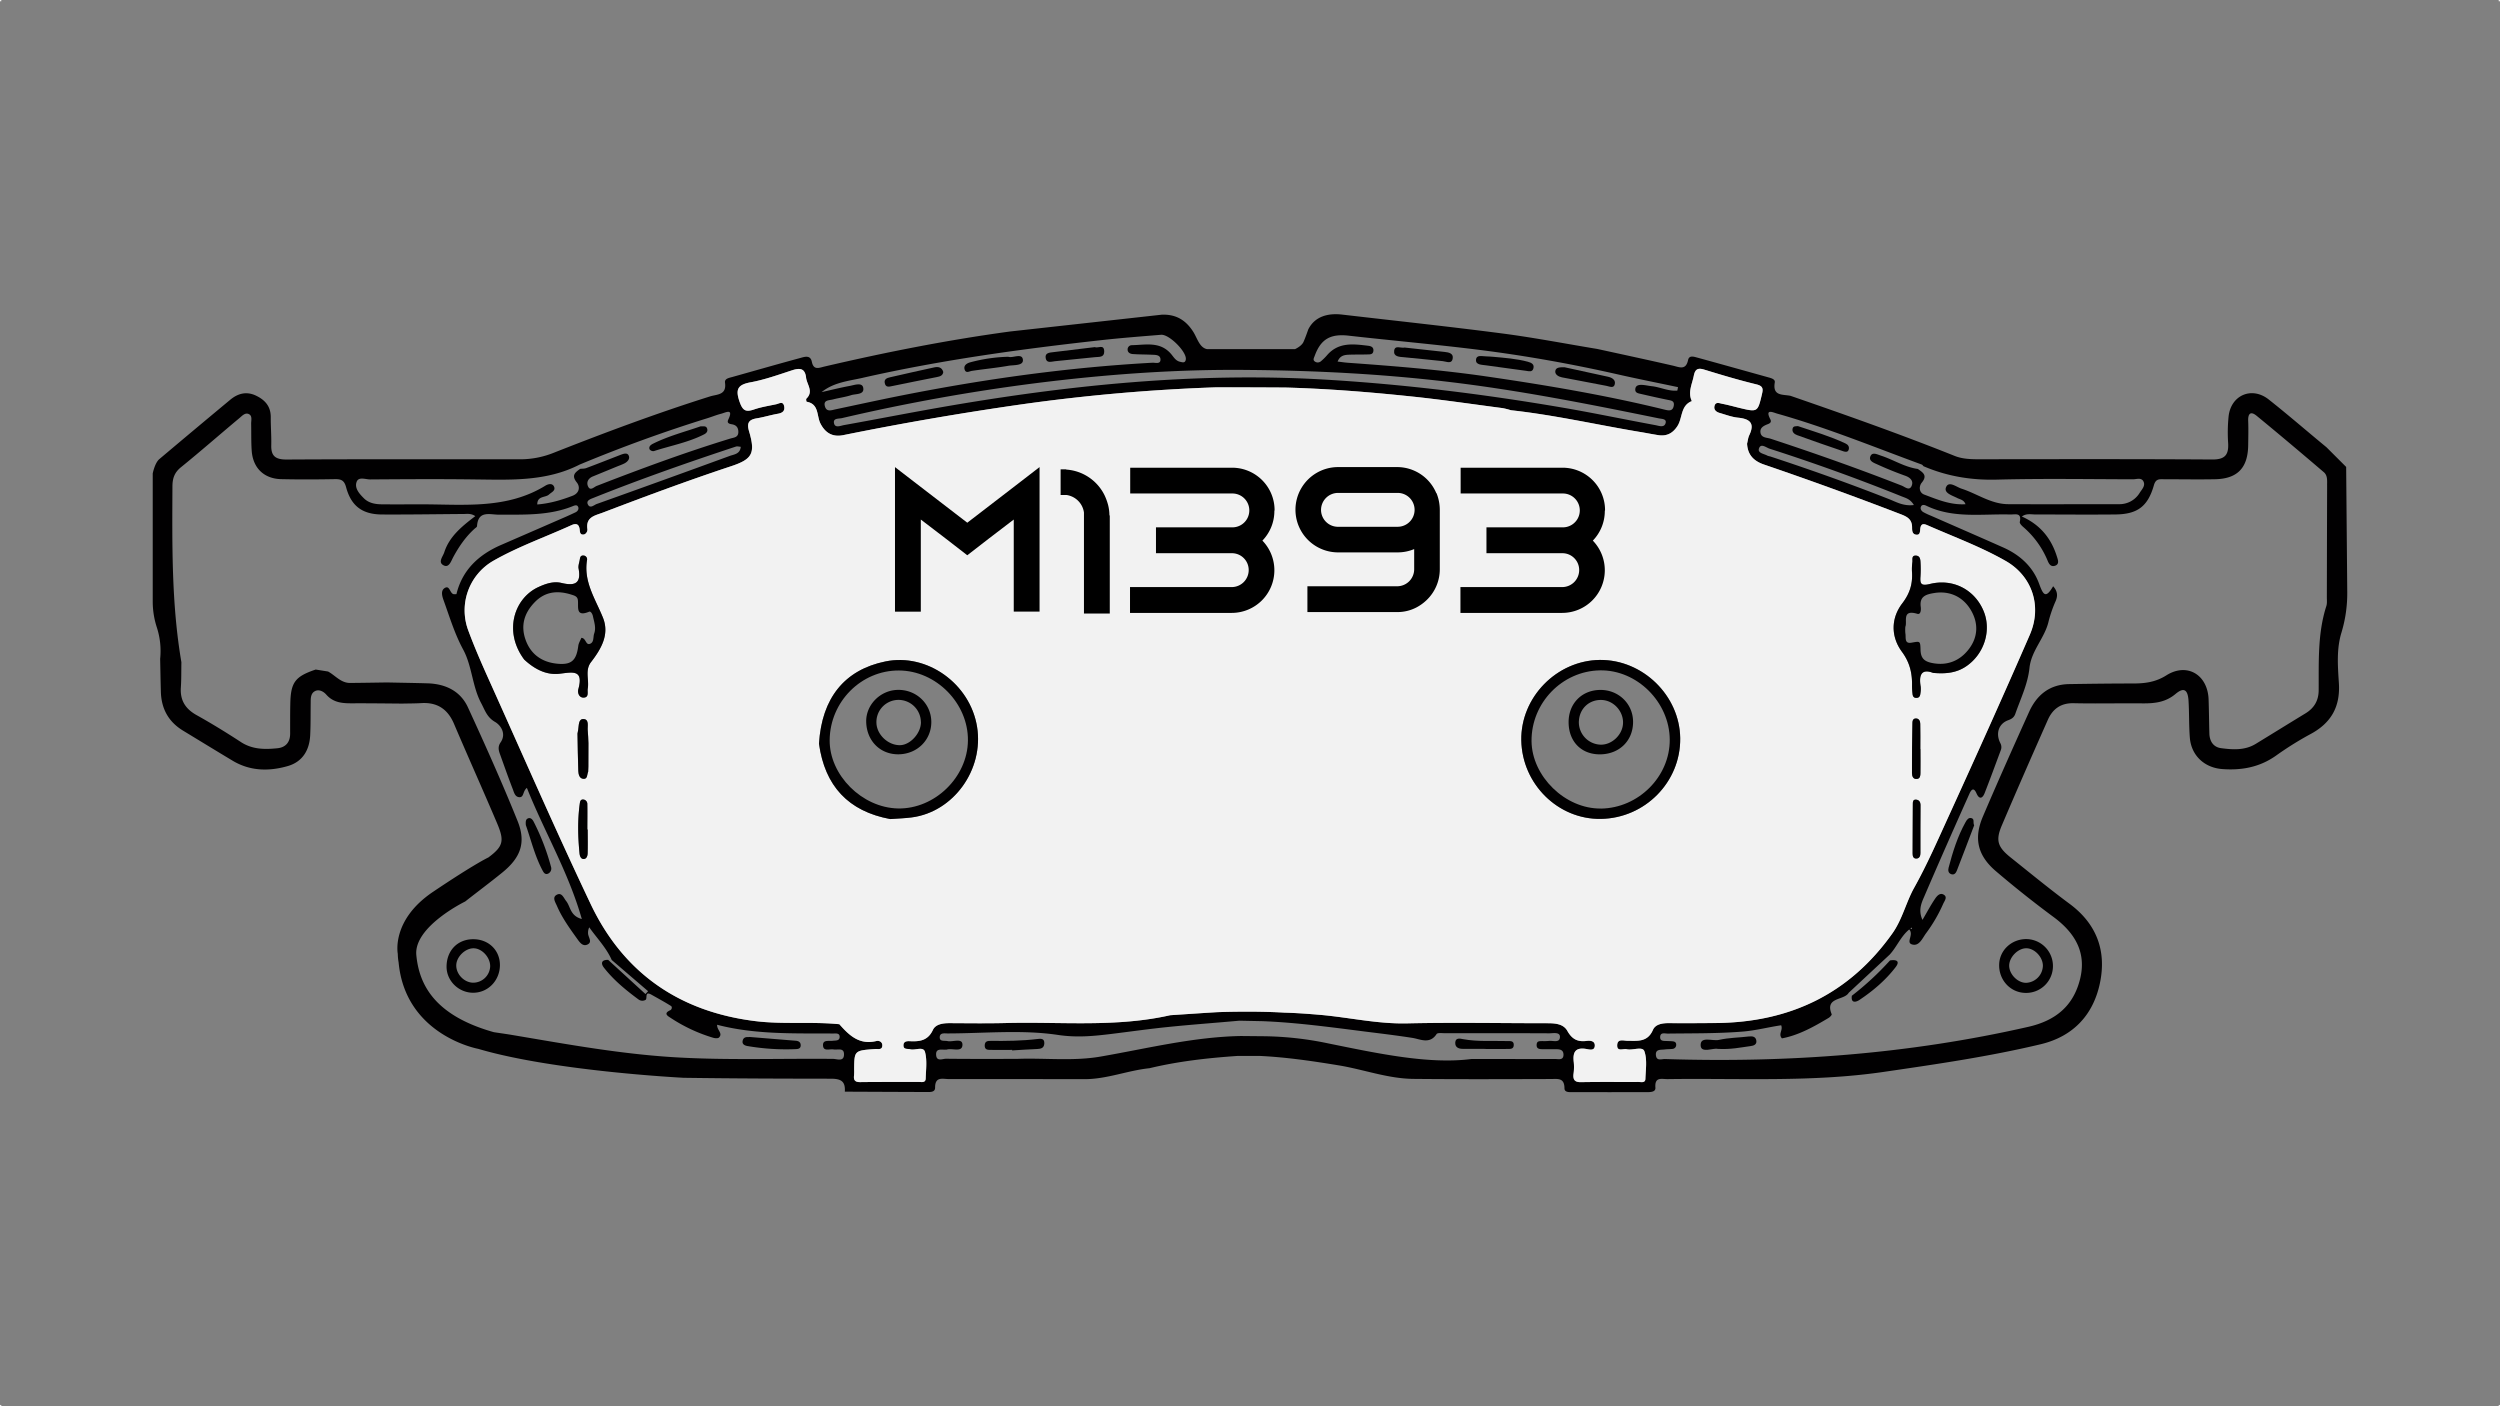 <svg xmlns="http://www.w3.org/2000/svg" viewBox="0 0 1920 1080"><rect x="0" y="0" width="1920" height="1080" fill="#808080" stroke="none"/><defs><style>.cls-1{fill:#010001;}.cls-2{fill:#f2f2f2;}</style></defs><g id="Capa_2" data-name="Capa 2"><g id="Capa_1-2" data-name="Capa 1"><path class="cls-1" d="M1802.69,455l-.84-96.4-15.13-15.12c-14.83-12.18-29.31-24.8-44.36-36.68-12.95-10.26-29-3.36-30.8,13a123.68,123.68,0,0,0-.35,20.46c.53,9-2.4,12.7-12.15,12.63-59.88-.38-119.77-.24-179.65-.18-6.25,0-12.53-.27-18.25-2.58-41.55-16.61-83.72-31.52-126-46.12-5.84-1.27-14,.47-12.13-10.3.43-2.46-2.66-3.28-4.87-3.89-18.41-5.13-36.79-10.29-55.22-15.34-2.41-.66-5.73-1.62-6.49,2-1.74,8.19-6.68,5.47-11.82,4.3-19.25-4.42-38.58-8.56-57.89-12.78-24.33-4-48.6-8.72-73-11.9-40.94-5.34-82-9.72-123-14.5-10.9-1.27-21,1.4-26,11.41,0,0-2.21,6.47-3.71,9.69s-6.47,5.45-6.47,5.45H927.12c-5.86-1-7.62-8.44-10.67-13.27-5.76-9.08-13.39-13.66-24.29-13.19l-116.43,12.9c-48,6.51-95.4,15.91-142.52,26.91-4.06.94-8.34,3.15-9.71-3.63-1.07-5.34-5.39-3.91-8.64-3-17.53,4.75-35,9.77-52.47,14.67-2.52.71-6,1.21-5.58,4.32,1.38,9.67-6.06,8.87-11.57,10.61-40.59,12.78-80.42,27.67-120,43.27a68.88,68.88,0,0,1-25.62,5c-59.87,0-119.75-.16-179.63.18-8.44,0-11.88-2.68-11.66-11,.17-7.15-.43-14.3-.39-21.45.07-8.27-4.3-13.25-11.32-16.61-7.4-3.54-14-1.68-19.89,3.24q-24,19.94-47.9,40.06c-2.15,1.8-4.28,3.62-6.47,5.45-3.5,3-5.06,11-5.06,11v99.31A64.35,64.35,0,0,0,120.5,482,58.62,58.62,0,0,1,123,506c.17,8.43.31,16.85.55,25.27.35,12.94,5.76,23,17,29.84,12.76,7.74,25.46,15.54,38.26,23.2,13.43,8,27.93,8.15,42.29,4,11.16-3.25,16.53-12.08,17.12-23.51.43-8.43.27-16.87.39-25.31,0-3.28,0-6.92,3.22-8.66s6.76.37,8.74,2.62c5.63,6.43,12.8,6.74,20.4,6.7,12.64-.07,25.31.12,37.95.22,4.86-.12,9.75-.08,14.6-.37,12.25-.76,20.3,4.55,25.13,15.85,10.78,25.32,22.08,50.45,32.85,75.8,5.9,13.83,5.41,18.11-6.41,26.87,0,0-10.24,4.69-42.53,26.42s-27.06,47.58-27.06,47.58a41.38,41.38,0,0,0,.64,6.63c5.2,56.16,61.11,66.36,61.11,66.36,58.27,17.24,157.86,22.24,157.86,22.24,37.68.55,75.35.66,113,.7,8.07,0,11.22,2.21,10.71,9.95q31.16.15,62.34.27c2.89,0,7,.45,7-3.34-.08-8.81,5.85-6.6,10.63-6.6,34.77,0,69.51,0,104.28.06,17.06,0,33-6.67,49.71-8.39,22.16-5.33,44.67-7.85,67.38-9.42l17.86,0c20.17,1,40.06,3.93,60,7.2,19.21,3.14,37.77,10.2,57.43,10.41,35.14.35,70.29.2,105.45.1,5.33,0,10.57-1.19,10.61,7.07,0,3.34,3.73,3,6.27,3q28.32.06,56.63,0c3,0,7.23.08,6.94-3.48-.66-8.57,4.94-6.44,9.46-6.52,55.26-.8,110.6,2.52,165.67-5.51,40.49-5.91,81-11.77,120.81-21.28,24.78-5.93,40.33-22.38,45.47-47s-2.44-45.36-23.31-60.83c-15.42-11.42-30.27-23.61-45.26-35.59-10-8-11.68-13.07-6.84-24.51,11.55-27.16,23.43-54.2,35.39-81.19,3.72-8.38,9.95-13,19.84-12.78,17.57.41,35.15-.06,52.72.12,9.28.09,17.76-.73,25.5-7.22,6.39-5.37,9.46-3.45,10,5.26.57,9.4.27,18.88,1,28.26,1.08,13.76,11.2,23.1,24.84,24.15,14.74,1.12,28.38-1.35,40.79-9.92a252.81,252.81,0,0,1,26.4-16.6c16.22-8.5,23.62-21,22.43-39.55-.84-12.92-1.89-26.24,2-38.81A103.66,103.66,0,0,0,1802.69,455ZM1359.6,322c-4.4-8.52,2.3-5.18,5.14-4.38,37.89,10.67,74.28,25.62,111.17,39.16.53.2.92.86,1.37,1.29,18.06,7.74,36.7,10.83,56.51,10.28,34.75-.92,69.53-.33,104.3-.25,2.71,0,6.35-1.51,8,1.5,1.82,3.33-1,6.08-2.74,8.78A18.13,18.13,0,0,1,1627,387.2c-28.26,0-56.54.14-84.81,0-13.14-.08-23.77-8.05-35.73-11.9-3.92-1.25-9.57-6.08-11.78-1.37s4.48,6.49,8.46,8.54c2.11,1.12,5.1,1.29,6.37,4.77-11.55.72-21.61-3.61-31.67-7.39-4.19-1.56-4.17-6.46-1.92-9.18,4.67-5.65.76-7.84-3-10.51-10.12-1.39-18.7-7.08-28.22-10.19-2.83-.91-6.43-2.91-8,0-2.09,4,2.44,5.49,5.1,6.7,7,3.22,14.25,6.15,21.55,8.75,4.13,1.49,6.45,4.3,4.68,8s-5.11.47-7.53-.47c-33.18-13-66.75-24.86-100.62-36-2.81-.92-7.09-.59-7.8-4.53s2.58-5.53,5.75-6.72C1359.6,325,1360.62,324,1359.6,322Zm110.25,65.86c-8,1-13.48-2.33-19-4.5-30.17-11.88-60.72-22.75-91.52-32.87a10.05,10.05,0,0,1-1.87-.49c-2.62-1.56-7.94-1.93-6.51-5.76,1.53-4,5.43-.49,8.19.39q51.27,16.44,101.26,36.56C1463.6,382.49,1467.06,383.18,1469.85,387.85ZM1009.68,273.33c4.73-13,12.18-17.12,26.13-15.53,33.4,3.77,66.91,6.72,100.25,10.9,35.74,4.49,71.21,10.85,106.37,18.82,15.38,3.5,30.85,6.55,46.29,9.81-.17.88-.35,1.78-.53,2.66-6.84.62-13.07-2.7-19.69-3.4-2.58-.28-5.14-.94-7.7-1-2.29-.06-4.77.39-4.91,3.46-.14,2.6,2.11,3,4,3.42,6.93,1.6,13.89,3.18,20.89,4.61,2.64.55,5.35.68,4.67,4.53-.74,4.26-3.71,3.81-6.7,3.07-45.13-11.1-90.87-18.82-136.82-25.52-35.41-5.16-71-8-106.69-10.55-2.47-.18-4.93-.57-7.94-.92,1.84-4.73,5.34-5.14,8.84-5.28,4.55-.17,9.1-.06,13.65-.19,2.17-.08,4.85.33,5-3.07.11-2.62-2-3.34-3.85-3.58-11.38-1.38-22.87-3-31.68,7.14a41.93,41.93,0,0,1-4.83,4.78,3.74,3.74,0,0,1-4.55.2C1008,276.44,1009.18,274.76,1009.68,273.33Zm-51.23,10.79c51,.43,101.93,3,152.73,9C1166,299.56,1220,310.28,1274,321.31c2.3.47,6.33.29,5.1,3.9-1.18,3.44-5.2,1.78-7.8,1.29-24.58-4.53-49-9.69-73.71-13.87-59.6-10.12-119.54-17.53-180-21.09-99.63-5.88-198,4.26-295.86,21.42-24.59,4.32-49.11,9.13-73.68,13.54-2.56.47-6.7,2.43-7.52-1.4-.88-4.11,3.5-3.38,6.18-4A1464.3,1464.3,0,0,1,795,294.34C849.23,287.48,903.71,283.49,958.45,284.12Zm-295.75,6c60.48-13.72,121.84-22.1,183.44-28.92,15.14-1.68,30.37-2.84,45.57-4.09,6.25-.51,19.84,13.19,19,18.92-.44,3.12-2.75,2.17-4.41,1.82-3.48-.73-5.08-3.93-7.17-6.3-8.5-9.57-19.62-6.6-30.12-6.45a3.25,3.25,0,0,0-3,3.27c-.06,2.4,2,3.4,3.85,3.53,4.85.36,9.75.3,14.62.53,2.87.12,6.76-.06,6.78,3.71s-4,2.31-6.17,2.43c-64.59,3.55-128.51,12.45-191.92,25-17.18,3.4-34.26,7.15-51.38,10.77-3.16.66-6.88,2.29-8.21-2.15-1.52-5.08,3.13-4.67,6-5.39,4.69-1.24,9.56-1.84,14.17-3.33,3.58-1.13,10.32-.17,9.19-5.76-.84-4.22-6.73-2-10.3-1.33-7.27,1.33-14.44,3.15-21.65,4.77C640.46,293.54,651.88,292.6,662.7,290.14ZM273.92,370c1.52-4.1,6.86-1.77,10.41-1.79,27-.2,54-.37,80.95,0,27.22.33,54.5,1.58,79.81-11.38q48.45-20.19,98.62-35.78c3.38-1.07,6.7-2.42,10.14-3.3s9.78-4.51,5.48,4.48c-1.31,2.75.76,3.3,2.77,3.63,3.46.57,5,2.62,4.95,6.06-.08,4.1-3.52,4.1-6.16,4.9-34.73,10.62-68.75,23.22-102.57,36.35-2.06.78-4.83,4.09-6.59.61-1.58-3.13-.16-6.35,3.56-7.86l18-7.4c2.09-.86,4.26-1.59,6.28-2.62,2.5-1.29,4.55-3.66,3.16-6.24-1.17-2.17-4-1.15-6.21-.31-8.76,3.4-17.49,6.86-26.29,10.14-1.42.55-3.1.41-4.67.59-3.75,2.73-7,4.94-2.57,10.45,2.65,3.27,2.16,8.15-3.31,10.24-8.69,3.34-17.55,5.92-27.06,6.67,0-6.84,6.27-5.06,9.06-7.68,1.84-1.72,5.14-2.91,3.87-5.92s-4.59-2.13-6.72-.82C389.55,391,357,387.44,325,387.32c-10.4,0-20.79.1-31.21,0-5.23,0-10.45-.76-14.38-4.69C275.93,379.17,272.08,374.81,273.92,370Zm295-26.83c-.57,5.63-5.22,5.77-8.52,7q-51,18.64-102.07,36.88c-2.09.74-5,3.75-6.74.56s1.86-4.32,4.14-5.23c36-14.39,72.6-27.25,109.42-39.4C566.26,342.59,567.59,343.06,569,343.15ZM639.9,813.23c-39-.41-78.07,1.06-117.1-1C478.89,810,435.74,802,392.5,794.72c-3.73-.62-7.51-1.13-13.21-2-46.3-13-57.43-37.21-59.55-59.15s37.52-41.22,37.52-41.22c9.46-7.42,19.12-14.61,28.46-22.2,14.13-11.45,18.46-23,11.8-39.57-11.88-29.47-24.88-58.49-38.16-87.35-5.81-12.62-17.3-18-31-18.43-10.39-.31-20.79-.45-31.19-.68-9.41.14-18.83.31-28.23.39-7.18.06-11.36-5.74-17-8.79l-9.49-1.51c-15.73,5.32-19.1,9.71-19.49,25.89-.19,7.78-.11,15.56-.13,23.34,0,6.54-3.38,10.57-9.74,11.21-9.71,1-19.26,1-28.08-4.76-11.12-7.25-22.43-14.21-34-20.66-8.62-4.81-12.78-11.35-12.11-21.24.43-6.45.29-12.94.41-19.41-7.63-44.67-7.08-89.75-6.88-134.83,0-6.37,1.52-10.89,6.66-15,15.17-12.29,29.82-25.17,44.81-37.68,2.11-1.76,4.61-4.69,7.62-2.81,2.35,1.46,1.31,4.79,1.37,7.33.14,6.82-.06,13.68.41,20.48.88,13.28,9.38,21.61,22.65,21.92,13.66.31,27.34.26,41,0,4.82-.1,7.38.71,8.83,6.14,3.91,14.54,12.49,20.93,27.65,21,20.81.11,41.64-.24,62.48-.38,2.77,0,5.68-.66,9.1,1.65-10.3,7.85-19.89,15.59-23.82,27.78-1.05,3.31-5.31,7.86-.19,10.15,3.88,1.74,5.45-3.4,7.07-6.43,4.34-8.07,9.46-15.54,16.28-21.73.72-.67,1.95-1.35,2-2.07.8-12.36,9.91-8.8,16.94-8.82,19.17-.1,38.44.84,56.73-6.6,1.59-.65,3.4-1.16,4.07.84.53,1.58-.47,3.16-2.09,3.94q-4,1.91-8,3.66-24.52,10.69-49.08,21.36c-17.24,7.46-29.88,19.21-34.38,37.79a8,8,0,0,1-2.42,0c-2.62-1-2.83-6.56-6.16-4.9-3.75,1.85-2.46,6.39-1.29,9.61,4.62,12.78,8.48,25.76,15.05,37.89,6.9,12.8,6.92,28.24,13.87,41.24,2.82,5.27,4.34,10.72,10.62,14.34,4.22,2.42,8.95,9,4.2,15.79-1.94,2.79-1.66,5.47-.65,8.31,3.29,9.14,6.49,18.33,10,27.37,1,2.56,1.72,6.26,5.24,6.33s2.38-4.67,5.66-7.15c13.37,33.67,31.87,64.55,42.17,100.7-9-2.38-8.63-9.56-12-13.76-1.95-2.42-3.32-6.86-7.13-4.92s-1.29,5.63,0,8.54c3.85,9,9.56,16.94,15.23,24.86,2,2.75,4.39,6.78,8.36,4.82s.25-5.76.33-8.75a9.33,9.33,0,0,1,.92-4.4c5.88,8.33,13.09,15.61,17.28,25.09q13.95,12,27.9,23.94c-.66.72-1.33,1.47-2,2.21q-14.34-13.14-28.65-26.25c-5-.13-5.94,2.49-3.24,6,7.44,9.53,16.74,17.17,26.44,24.32a4.93,4.93,0,0,0,5.49.42c1.7-1-1-7.16,4.55-4,5,2.83,10.12,5.59,15,8.66,1.07.66.74,2.69-.57,3.28-5.8,2.58-1.41,4.71.51,6A122.73,122.73,0,0,0,547.72,797c1.39.43,3.69.61,4.47-.19,3.21-3.27-1.64-5.59-1.44-9.79,29.37,7.64,59.23,6.52,89,6.72,2,0,5.28-.61,5.1,2.79-.18,3-3.2,2.5-5.39,2.8-3,.39-7.76-1.06-7.37,3.77.37,4.59,5.16,2.34,8,2.85,3.19.57,8.27-1.68,8.11,4S642.87,813.27,639.9,813.23Zm554.38.08c-18.86.08-37.72,0-64.18,0-32.48,4.22-71.23-4.09-110.12-12a252.42,252.42,0,0,0-50.28-5.49l-16.65-.16c-36.58.69-71.93,9.56-107.71,15.77-21.52,3.75-43.46.94-64.47,1.8-18.6,0-36.46.1-54.34-.12-2.64,0-7.29,2.44-7.59-3-.29-5.16,4.07-3.79,7.08-4a4.47,4.47,0,0,0,1,0c4.21-1.39,12,2.44,12.14-3.68.1-5.53-7.43-2-11.45-2.87-2.39-.55-6.1.63-6-3s3.71-2.87,6.17-2.87c28.28-.06,57-3,84.64,1.15,14.72,2.19,27.73.86,41.55-.84,14.48-1.78,28.92-3.85,43.44-5.31,18.07-1.84,36.21-3.15,54.3-4.79l17.92.37c27,1.09,53.63,4.81,80.36,8.19,11.57,1.44,23.12,2.85,34.65,4.65,5.94.92,13.32,5.12,18.54-2.93.74-1.16,4.3-.65,6.57-.67,26.65,0,53.31-.06,80,.08,3,0,8.23-1.21,8.19,2.76-.08,5-5.51,2.6-8.7,3.1a39.27,39.27,0,0,1-4.86.1c-1.86.1-4.07-.29-4.32,2.54-.33,3.32,1.91,3.66,4.34,3.69,3.24,0,6.49.06,9.73,0,3.05,0,6.37,0,6.53,4C1200.86,814.58,1196.91,813.29,1194.28,813.31ZM1269.45,791c-4.18,9.56-11.82,8.31-19.58,8.33-2.89,0-7.52-1.78-7.85,3.1-.38,5.59,4.61,2.74,7.27,3.38,4.65,1.12,12.15-2.54,13.6,1.57,2.26,6.37,1,14.07.78,21.18-.1,3.36-3.34,2.37-5.4,2.39-14.63.07-29.29-.12-43.92.15-4.91.1-6.4-1.76-5.89-6.31a38.48,38.48,0,0,0,.22-8.77c-.94-7.53.84-12,9.73-10.38,2.13.37,6,1.52,6.37-2.17.43-4.16-3.52-4.42-6.27-4.05-6.92.92-11.24-1.38-14.78-7.69-3.12-5.57-9.63-5.89-15.67-5.89-35.8,0-71.62-.7-107.4.12-23,.53-45.2-4.77-67.83-6.64-8.75-.75-17.53-1.37-26.3-1.61-25.21-1.48-51.87-.35-51.87-.35-12,.71-24,1.55-35.95,2.33-41.76,9.49-84.21,4.88-126.36,6-14.3.37-28.63.15-42.93.09-5.12,0-10.83.69-12.94,5.2-3.83,8.21-10.1,9-17.61,8.66-2.21-.12-5,0-5,3.19,0,3.45,3.07,2.48,5.08,3,3.89,1.1,10.2-2.56,11.47,2.15,1.72,6.37.71,13.55.51,20.35-.1,3.44-3.16,2.6-5.26,2.6-15,.07-29.93-.06-44.88.13-3.91.06-5.36-1.27-4.89-5.06a39.35,39.35,0,0,0,.08-4.86c.16-14.35.16-14.33,16.32-15.5,2.05-.16,5.08.9,5.31-2.48.2-2.9-2.3-4.2-4.63-3.64-13,3.17-20.85-4.36-28.37-12.92-21.38-2.11-42.94.26-64.32-2.36-58.43-7.17-101.44-36.86-126.65-89.91-26.46-55.69-51.14-112.23-76.44-168.47C371,512.05,364.79,498.2,359.57,484a43.89,43.89,0,0,1,19.05-53.19c19.15-11,40.08-18.31,60.15-27.46,3.13-1.42,5.67-1.38,6.32,2.91.27,1.78.05,4.4,2.77,4.28,2.23-.09,3.46-2.61,3.22-4.22-1.36-9.28,5.81-10.35,11.69-12.58,32.69-12.47,65.48-24.66,98.71-35.69,16.35-5.43,18.74-9.94,13.75-26.88-1.87-6.32-.19-8.92,6-9.91,5.41-.88,10.71-2.56,16.12-3.5,3.5-.61,5.55-2.11,4.85-5.73-.86-4.31-3.89-2-6.16-1.56-5.7,1.21-11.53,2.11-17,4-6.13,2.09-8.58,1.11-11-5.69-3.36-9.56-1.8-13.33,8.46-15.18,10.77-2,21.26-5.77,31.72-9.19,5.9-1.93,10-1.78,10.81,5.57.6,5.38,6,10.67.21,16.2-.35.33,0,2.33.29,2.37,9.6,1.72,7.57,10.9,10.54,16.7,3.87,7.53,9.59,10.54,17.51,8.93q68.67-13.86,138-23.78a1419.23,1419.23,0,0,1,148.52-12.95c12.62-.06,53.11.17,53.11.17,32.19.9,64.23,3.44,96.22,6.8,23.55,2.47,47,5.94,70.47,9a54.74,54.74,0,0,1,6.47,1.64c33.55,3.66,66.44,11.26,99.68,16.77,4.48.74,8.91,1.64,13.41,2.34,6.47,1,11.18-1.38,14.77-6.95,4-6.24,2.29-15.75,11.06-19.17-3.2-6.78.22-13,1.49-19.41,1-5,3-6.33,8-4.79,13.29,4.09,26.65,8.08,40.16,11.36,5.12,1.25,5.16,3.48,4.2,7.52-3.26,13.84-3.28,13.92-17.33,10.52-4.4-1.08-8.78-2.31-13.21-3.15-2-.39-4.85-1.74-5.81,1.39s1.15,4.88,3.91,5.66c4.67,1.35,9.32,3.13,14.09,3.62,8.91.92,13.09,4.08,8.64,13.4-1,2-1.16,4.36-1.72,6.57.45,8.56,5.12,13.35,13.11,16.06q52.91,18,105.08,38.19c5.25,2,8.46,4.1,8.54,9.94,0,2.14-.08,5.07,2.77,5.63,3.48.71,3.28-2.38,3.52-4.47.58-5.2,3.89-3.4,6.37-2.33,19.89,8.72,40.37,16.26,59.25,27.05,20.17,11.53,28.06,34.47,18.52,56.45-20.16,46.46-41,92.61-62,138.67-8.58,18.82-16.79,37.78-27,56-6.08,10.92-9,24.13-16.57,34.8-32.93,46.51-78.58,68.28-135,68.93-12,.13-24.09.21-36.13.09C1277.17,785.7,1271.5,786.32,1269.45,791Zm199-78c0,.22-.41.37-.63.55-.19-.12-.37-.24-.57-.35.24-.3.47-.57.71-.84C1468.11,712.51,1468.45,712.75,1468.43,712.94Zm318.78-340.22q-.12,42.94-.21,85.91c0,2.26.29,4.71-.4,6.8-6.8,21.14-5.72,43-5.88,64.72-.06,7.89-3.49,13.62-10.14,17.66-12.78,7.78-25.48,15.66-38.24,23.45-8.33,5.07-17.55,4.46-26.56,3.27-5.84-.76-8.79-5.2-9-11.14-.25-8.77-.29-17.57-.6-26.34-.69-18.94-16.54-28.49-32.46-18.43-8.37,5.28-16.61,6.25-25.78,6.23-16.26,0-32.54.22-48.79.47-15.09.22-25,8.35-30.9,21.52-12,26.61-23.92,53.25-35.37,80.1-7.19,16.82-4.16,30,9.87,42q21.51,18.36,44.28,35.2c16.39,12.09,25.54,27.16,20.44,47.72s-18.66,31.87-39.67,36.66c-91.94,21-185,27.79-279.06,24.76-2.52-.1-6.43,1.76-7-2.74-.61-5.12,3.73-4.2,6.72-4.63,1.93-.25,3.89-.19,5.84-.39a3.08,3.08,0,0,0,3-3.18c.06-2.12-1.48-2.6-3.2-2.72-1.31-.1-2.62-.12-3.91-.18-2.23-.11-5.2.3-5.22-2.85,0-4.16,3.66-2.83,5.88-2.85,19.19-.26,38.38,0,57.57-1.55,10-.82,19.66-3.4,29.49-4.84,1.64,3.75-2.5,6.72.61,10.06,13-2.46,24.5-8.95,35.9-15.75,1-.61,2.52-2.25,2.3-2.79-5.51-13.43,9.56-10.4,13.09-16.5l31.45-29.29c5.49-5.94,8.5-14,15-19.31,3.84,4.07-3,10.11,2.34,11.55s7.76-4.75,10.51-8.52a116.64,116.64,0,0,0,13.21-22.67c1-2.26,3.44-5.1.65-6.95-3.13-2.06-5.55,1-7.09,3.34-3.17,4.73-5.85,9.77-9.44,15.89-3.25-7.1-1-12.53,1.17-17.49,11.37-26.48,23-52.85,34.78-79.15.92-2.07,3-6.37,5.51-.58,2.09,4.82,4.58,4.16,6.28-.14,4.26-10.87,8.26-21.83,12.33-32.75a6.43,6.43,0,0,0-.24-5.57c-3.83-7.43-1.34-15.07,6.12-17.71,2.81-1,4.47-2.32,5.37-4.92,4.07-11.63,9.56-22.81,10.87-35.26,1.41-13.36,11.82-23,14.71-35.82a98.67,98.67,0,0,1,5.44-15.59c1.68-4.06,1.36-7.52-2-11.26-6,10.42-7.83,6-10.88-2.24-4.83-13-14.85-21.95-27.54-27.58-18.36-8.16-36.79-16.16-55.2-24.25a54.15,54.15,0,0,1-6.12-2.87c-1.42-.86-2.5-2.5-1.78-4.14.83-1.88,2.68-1.43,4.17-.73,20.65,9.95,42.72,6.12,64.33,6.71,3.91.09,9.05-1.78,7.42,5.72-.23,1.08,1.47,2.86,2.64,3.87a68.72,68.72,0,0,1,18.7,25.8c1,2.48,2.41,5,5.65,4,3.6-1.15,2.33-4.51,1.66-6.64-4.28-14-12.62-24.74-27.06-31.19,3.48-2.56,7-1.58,10.18-1.58,20.52,0,41,.21,61.52,0,16.94-.14,25-6,29.7-22.42,1.46-5.18,4.32-4.65,7.85-4.63,13,0,26,.25,39.05,0,17.27-.33,25.31-8.72,25.52-26.19.08-6.17.25-12.37,0-18.54-.23-5.63,1.8-7.82,6.49-4,17.33,14.23,34.49,28.71,51.55,43.27C1787.66,365.12,1787.23,369.11,1787.21,372.72Z"/><path class="cls-2" d="M1540.4,430.82c-18.88-10.79-39.36-18.33-59.25-27.05-2.48-1.07-5.79-2.87-6.37,2.33-.24,2.09,0,5.18-3.52,4.47-2.85-.56-2.74-3.49-2.77-5.63-.08-5.84-3.29-7.93-8.54-9.94q-52.18-20.08-105.08-38.19c-8-2.71-12.66-7.5-13.11-16.06.56-2.21.76-4.57,1.72-6.57,4.45-9.32.27-12.48-8.64-13.4-4.77-.49-9.42-2.27-14.09-3.62-2.76-.78-4.85-2.56-3.91-5.66s3.81-1.78,5.81-1.39c4.43.84,8.81,2.07,13.21,3.15,14.05,3.4,14.07,3.32,17.33-10.52,1-4,.92-6.27-4.2-7.52-13.51-3.28-26.87-7.27-40.16-11.36-5-1.54-7-.25-8,4.79-1.27,6.45-4.69,12.63-1.49,19.41-8.77,3.42-7,12.93-11.06,19.17-3.59,5.57-8.3,8-14.77,6.95-4.5-.7-8.93-1.6-13.41-2.34-33.24-5.51-66.13-13.11-99.68-16.77a54.74,54.74,0,0,0-6.47-1.64c-23.49-3.09-46.92-6.56-70.47-9-32-3.36-64-5.9-96.22-6.8,0,0-40.49-.23-53.11-.17a1419.23,1419.23,0,0,0-148.52,12.95q-69.36,9.86-138,23.78c-7.92,1.61-13.64-1.4-17.51-8.93-3-5.8-.94-15-10.54-16.7-.25,0-.64-2-.29-2.37,5.82-5.53.39-10.82-.21-16.2-.83-7.35-4.91-7.5-10.81-5.57-10.46,3.42-21,7.21-31.72,9.19-10.26,1.85-11.82,5.62-8.46,15.18,2.4,6.8,4.85,7.78,11,5.69,5.49-1.88,11.32-2.78,17-4,2.27-.49,5.3-2.75,6.16,1.56.7,3.62-1.35,5.12-4.85,5.73-5.41.94-10.71,2.62-16.12,3.5-6.21,1-7.89,3.59-6,9.91,5,16.94,2.6,21.45-13.75,26.88-33.23,11-66,23.22-98.71,35.69-5.88,2.23-13,3.3-11.69,12.58.24,1.61-1,4.13-3.22,4.22-2.72.12-2.5-2.5-2.77-4.28-.65-4.29-3.19-4.33-6.32-2.91-20.07,9.15-41,16.48-60.15,27.46A43.89,43.89,0,0,0,359.57,484c5.22,14.21,11.41,28.06,17.63,41.86,25.3,56.24,50,112.78,76.44,168.47,25.21,53,68.22,82.74,126.65,89.91,21.38,2.62,42.94.25,64.32,2.36,7.52,8.56,15.41,16.09,28.37,12.92,2.33-.56,4.83.74,4.63,3.64-.23,3.38-3.26,2.32-5.31,2.48-16.16,1.17-16.16,1.15-16.32,15.5a39.35,39.35,0,0,1-.08,4.86c-.47,3.79,1,5.12,4.89,5.06,15-.19,29.92-.06,44.88-.13,2.1,0,5.16.84,5.26-2.6.2-6.8,1.21-14-.51-20.35-1.27-4.71-7.58-1.05-11.47-2.15-2-.54-5.1.43-5.08-3,0-3.19,2.79-3.31,5-3.19,7.51.37,13.78-.45,17.61-8.66,2.11-4.51,7.82-5.2,12.94-5.2,14.3.06,28.63.28,42.93-.09,42.15-1.12,84.6,3.49,126.36-6,12-.78,24-1.62,35.95-2.33,0,0,26.66-1.13,51.87.35,8.77.24,17.55.86,26.3,1.61,22.63,1.87,44.83,7.17,67.83,6.64,35.78-.82,71.6-.12,107.4-.12,6,0,12.55.32,15.67,5.89,3.54,6.31,7.86,8.61,14.78,7.69,2.75-.37,6.7-.11,6.27,4.05-.39,3.69-4.24,2.54-6.37,2.17-8.89-1.58-10.67,2.85-9.73,10.38a38.48,38.48,0,0,1-.22,8.77c-.51,4.55,1,6.41,5.89,6.31,14.63-.27,29.29-.08,43.92-.15,2.06,0,5.3,1,5.4-2.39.25-7.11,1.48-14.81-.78-21.18-1.45-4.11-9-.45-13.6-1.57-2.66-.64-7.65,2.21-7.27-3.38.33-4.88,5-3.1,7.85-3.1,7.76,0,15.4,1.23,19.58-8.33,2-4.65,7.72-5.27,12.88-5.22,12,.12,24.08,0,36.13-.09,56.38-.65,102-22.42,135-68.93,7.54-10.67,10.49-23.88,16.57-34.8,10.16-18.21,18.37-37.17,27-56,21-46.06,41.82-92.21,62-138.67C1568.46,465.29,1560.57,442.35,1540.4,430.82ZM451.3,655.49c-.06,1.84-.82,4.16-3,4.22s-3-2.27-3.2-4.18c-1.24-12.59-1.57-25.15.09-37.72.26-1.81.34-4.22,3.19-3.73a3.47,3.47,0,0,1,2.69,3.6c.12,6.46,0,12.91,0,19.38h.26C451.36,643.2,451.48,649.35,451.3,655.49Zm.57-66.81c0,1.33-.1,2.65-.16,4-1,2.07-.25,5.94-3.95,5.42-2.89-.41-3.52-3.62-3.61-6.06-.37-9.56-.45-19.11-.63-28.65.18-1,.35-1.9.53-2.85.57-3.29.06-8.56,4.18-8.31,4.48.3,2.8,5.61,3.15,8.89s.37,6.43.54,9.66Q451.89,579.71,451.87,588.68ZM454,508.34c-5,6.31-1.43,13.72-2.64,20.5-.45,2.56,1.17,6.72-3.07,6.92-3.68.17-4.89-3.85-4.18-6.37,4.32-15.66-4.69-13.06-14.6-11.94-10.4,1.17-19.31-3.83-26.91-10.87-16.14-21.57-7.72-47.09,10.73-55.65,5.76-2.68,11.8-4.69,17.84-3.23,10.14,2.45,15.34.61,13.15-11.1-.39-2.11.53-4.45.9-6.68.26-1.6.47-3.36,2.7-3.28a2.91,2.91,0,0,1,2.93,3.2c-2.91,16.81,6.35,30.06,12.17,44.5C468.24,487.2,461.77,498.24,454,508.34ZM700.2,627.76c-5.45.72-11,.86-16.47,1.27-32.36-6-50.3-25.56-54.76-57.9C631.2,536,648.63,514.44,680,508c31.93-6.59,65,17,70.38,50.24C755.7,591.08,732.29,623.58,700.2,627.76Zm529.33,1.15c-32.93.57-60.62-26.79-61.17-60.44-.52-32.91,27.15-61.24,60.23-61.63s61.42,27.31,61.81,60.09C1290.81,600.5,1263.47,628.33,1229.53,628.91Zm245.35,7.66h0c0,6.18,0,12.35,0,18.53,0,2-.57,4.14-3,4.26-2.6.16-3-2-3-4q0-19,.16-38c0-1.6.15-3.4,2.46-3.24s3.42,1.88,3.46,3.95C1475,624.22,1474.88,630.4,1474.88,636.57Zm0-42.89c0,1.91-.2,4.26-2.62,4.55-3.07.37-3.87-2.28-3.87-4.47q-.06-18.88.33-37.78c0-1.74,0-4.24,2.79-4.2,2.43.06,3.19,2.19,3.23,4.12.15,6.45.06,12.92.06,19.37h.09C1474.91,581.41,1475,587.54,1474.9,593.68Zm35.38-82.12c-7.32,5.09-15.55,6.14-25.67,5.22-9-3.46-11.06,1.62-9.5,10.67a19.38,19.38,0,0,1-.2,4.85c-.19,2.05-.82,3.83-3.43,3.67-2.13-.13-2.53-1.7-2.68-3.36a51.36,51.36,0,0,1-.35-5.82c.21-9.56-1.63-17.9-7.72-26.17-8.66-11.72-8.52-25.79.23-37.25,5.86-7.66,8-15,7.47-23.95a39.68,39.68,0,0,1,.29-7.78c.25-1.94-.86-5.16,2.83-4.93,2.93.2,3.31,2.78,3.4,5.09a90.94,90.94,0,0,1,0,10.7c-.43,5.61.12,7.76,7.21,6,18-4.45,34.57,4.54,41.3,20.91C1529.53,484.19,1523.93,502.11,1510.28,511.56Z"/><path class="cls-1" d="M1228.59,506.84c-33.08.39-60.75,28.72-60.23,61.63.55,33.65,28.24,61,61.17,60.44,33.94-.58,61.28-28.41,60.87-62C1290,534.15,1261.52,506.46,1228.59,506.84Zm.88,114.12c-27.32.33-53-24.68-53.25-51.81-.22-29.31,23.45-53.79,52.53-54.32,28.43-.51,53.46,24.35,53.62,53.23C1282.53,596.43,1258.35,620.61,1229.47,621Z"/><path class="cls-1" d="M1523.46,469.41c-6.73-16.37-23.34-25.36-41.3-20.91-7.09,1.76-7.64-.39-7.21-6a90.94,90.94,0,0,0,0-10.7c-.09-2.31-.47-4.89-3.4-5.09-3.69-.23-2.58,3-2.83,4.93a39.68,39.68,0,0,0-.29,7.78c.54,9-1.61,16.29-7.47,23.95-8.75,11.46-8.89,25.53-.23,37.25,6.09,8.27,7.93,16.61,7.72,26.17a51.36,51.36,0,0,0,.35,5.82c.15,1.66.55,3.23,2.68,3.36,2.61.16,3.24-1.62,3.43-3.67a19.38,19.38,0,0,0,.2-4.85c-1.56-9.05.53-14.13,9.5-10.67,10.12.92,18.35-.13,25.67-5.22C1523.93,502.11,1529.53,484.19,1523.46,469.41Zm-11.24,28.92c-7.37,9.78-17.69,13.23-29.06,10.71-5.88-1.31-8-4.14-8.19-9.94-.17-7.17-.43-6.63-7-5.51-5.73,1-4-4.28-4.67-7.35a31.21,31.21,0,0,1,0-4.89c1.7-3.71-3-13.64,9.26-9.92,2.6.78,2.87-3.19,2.58-5.24-1.13-8.17,4-9.73,10.36-10.75,11.62-1.88,21.88,2.7,28,12.9S1519.12,489.17,1512.22,498.33Z"/><path class="cls-1" d="M1474.9,593.68c0,1.91-.2,4.26-2.62,4.55-3.07.37-3.87-2.28-3.87-4.47q-.06-18.88.33-37.78c0-1.74,0-4.24,2.79-4.2,2.43.06,3.19,2.19,3.23,4.12.15,6.45.06,12.92.06,19.37h.09C1474.91,581.41,1475,587.54,1474.9,593.68Z"/><path class="cls-1" d="M1474.88,636.57h0c0,6.18,0,12.35,0,18.53,0,2-.57,4.14-3,4.26-2.6.16-3-2-3-4q0-19,.16-38c0-1.6.15-3.4,2.46-3.24s3.42,1.88,3.46,3.95C1475,624.22,1474.88,630.4,1474.88,636.57Z"/><path class="cls-1" d="M750.4,558.23C745.05,525,712,501.4,680,508c-31.39,6.45-48.82,28-51,63.14,4.46,32.34,22.4,51.94,54.76,57.9,5.49-.41,11-.55,16.47-1.27C732.29,623.58,755.7,591.08,750.4,558.23ZM689.71,620.9c-27.67-.53-52.78-25.64-52.53-52.53.29-29.49,24.25-53.56,53.19-53.44,28.57.09,53.35,25.24,53,53.83C743.08,596.9,717.83,621.41,689.71,620.9Z"/><path class="cls-1" d="M463.06,474.34c-5.82-14.44-15.08-27.69-12.17-44.5a2.91,2.91,0,0,0-2.93-3.2c-2.23-.08-2.44,1.68-2.7,3.28-.37,2.23-1.29,4.57-.9,6.68,2.19,11.71-3,13.55-13.15,11.1-6-1.46-12.08.55-17.84,3.23-18.45,8.56-26.87,34.08-10.73,55.65,7.6,7,16.51,12,26.91,10.87,9.91-1.12,18.92-3.72,14.6,11.94-.71,2.52.5,6.54,4.18,6.37,4.24-.2,2.62-4.36,3.07-6.92,1.21-6.78-2.39-14.19,2.64-20.5C461.77,498.24,468.24,487.2,463.06,474.34Zm-16.57,15.53c-.82,2.07-2.09,4-2.36,6.1-1.43,11.33-5.26,14.93-16.55,13.72-11.59-1.23-20.11-7.33-24-18.51-3.77-10.8-1-20.26,6.92-28.51,8.24-8.62,18-9.3,28.57-5.92,2.13.68,4.41,1.27,4.75,4.16.6,5.1-2,13.29,8.65,8.87,1.21-.5,2.52,1.67,2.88,3.39.93,4.41,2.59,8.83,1,13.36-.94,2.66,0,6.47-3,7.84C449.74,496,450.19,490,446.49,489.87Z"/><path class="cls-1" d="M451.92,570.74q0,9-.05,17.94c0,1.33-.1,2.65-.16,4-1,2.07-.25,5.94-3.95,5.42-2.89-.41-3.52-3.62-3.61-6.06-.37-9.56-.45-19.11-.63-28.65.18-1,.35-1.9.53-2.85.57-3.29.06-8.56,4.18-8.31,4.48.3,2.8,5.61,3.15,8.89S451.75,567.51,451.92,570.74Z"/><path class="cls-1" d="M451.3,655.49c-.06,1.84-.82,4.16-3,4.22s-3-2.27-3.2-4.18c-1.24-12.59-1.57-25.15.09-37.72.26-1.81.34-4.22,3.19-3.73a3.47,3.47,0,0,1,2.69,3.6c.12,6.46,0,12.91,0,19.38h.26C451.36,643.2,451.48,649.35,451.3,655.49Z"/><path class="cls-1" d="M1576.66,742.23a20.59,20.59,0,0,1-21.55,20.31c-11.48-.42-20.25-10.25-19.74-22.13.48-11.06,10-19.55,21.52-19.18A20.67,20.67,0,0,1,1576.66,742.23Zm-7.72-.66c-.11-6.77-6.65-13.46-13-13.3s-13,7-12.89,13.54,6.67,13.14,13.1,13A13.47,13.47,0,0,0,1568.94,741.57Z"/><path class="cls-1" d="M1516.16,633.83c-4.35,11.43-8.76,23.16-13.31,34.83-.68,1.75-2,3.57-4.34,2.7s-2.46-3-2-4.9c3.19-12.15,6.9-24.12,13.09-35.15.91-1.61,2.2-3.61,4.47-3C1516.72,629.1,1515,631.64,1516.16,633.83Z"/><path class="cls-1" d="M1319.11,805.54c-3-.9-12.6,3.52-13-2.4-.55-7.73,9-3.37,14-4.49,7.49-1.71,15.36-1.72,23-2.64,3-.35,5.4.17,5.78,3.38.32,2.8-2,3.7-4.4,4C1336.81,804.42,1329.2,806.12,1319.11,805.54Z"/><path class="cls-1" d="M1422.22,764.74a224.65,224.65,0,0,0,29.3-27.13c4.49-.74,8.14.21,4.28,5.21-7.69,10-17.29,18.14-27.75,25.13C1425.67,769.54,1421.33,770.94,1422.22,764.74Z"/><path class="cls-1" d="M403.85,633.72c-.2-2.42-.18-4.27,1.37-5.07,2.25-1.16,3.8.83,4.58,2.32a175.2,175.2,0,0,1,13.48,35.12,4.25,4.25,0,0,1-2.39,4.88c-2.36,1-3.46-1-4.34-2.71C410.65,657.09,407.77,644.82,403.85,633.72Z"/><path class="cls-1" d="M575.66,796.39c12.89,1.05,24.19,2,35.5,2.9,2.22.18,3.78,1.15,3.78,3.51,0,2.72-2.23,2.88-4.15,2.94a175.66,175.66,0,0,1-36.85-2.4c-2.12-.38-4-1.43-3.63-3.72C570.93,795.57,574.66,796.68,575.66,796.39Z"/><path class="cls-1" d="M383.94,741.09c0,11.83-9,21.28-20.46,21.34-11.19.07-20.59-9.14-20.52-20.11.08-12.37,8.5-21,20.45-21C375.17,721.28,383.91,729.71,383.94,741.09Zm-7.48,1.07c.09-6.79-6.11-13.65-12.5-13.87s-13.35,6.29-13.55,12.91c-.2,6.79,5.85,13.23,12.69,13.51A13.11,13.11,0,0,0,376.46,742.16Z"/><path class="cls-1" d="M840.79,266.59c2.36,1.16,7.07-2.6,7.25,3.19.14,4.81-3.77,4.22-7,4.52-10.27,1-20.54,2-30.8,3.11-2.81.29-6.42,1.78-7.15-2.33s2.87-4.28,5.82-4.63C819.53,269.18,830.1,267.89,840.79,266.59Z"/><path class="cls-1" d="M724.44,285.72c-.37,2.84-2.66,3.41-4.86,3.85-11.37,2.32-22.77,4.47-34.12,6.88-2.76.59-5.3,1.32-6-2.38-.52-2.94,1.75-3.78,4.09-4.31,11.32-2.55,22.62-5.2,34-7.62C720.55,281.5,723.45,282,724.44,285.72Z"/><path class="cls-1" d="M774.37,274c3.46,1.23,10.56-3.14,11.21,2.21.59,4.83-7,4-11.14,4.71-9.24,1.62-18.61,2.5-27.9,3.89-2.15.32-4.66,2.15-5.68-.94s1.51-4.81,4.1-5.56A123.81,123.81,0,0,1,774.37,274Z"/><path class="cls-1" d="M1201.65,282.07c10.59,2.32,21.9,4.82,33.22,7.25,3.15.68,6,2.39,5.32,5.63-.76,3.63-4.06,1.84-6.45,1.38-11.39-2.16-22.78-4.28-34.15-6.52-2.67-.52-5.53-2.19-5.12-4.9C1194.91,282,1198.25,282,1201.65,282.07Z"/><path class="cls-1" d="M1078.75,266.91c10.31,1.14,20.55,2.31,30.8,3.38,3.1.32,6.56,1.11,6.17,4.63-.56,5.11-4.85,2.7-7.67,2.44-9.93-.91-19.83-2.17-29.76-3-3.71-.31-8.17-.37-7.58-5S1076,267.66,1078.75,266.91Z"/><path class="cls-1" d="M1146.49,274c9,.83,18.11,1.45,26.94,3.83,2.81.76,5.16,2,4.17,5.26-.86,2.82-3.31,2.05-5.68,1.69-10.25-1.52-20.56-2.67-30.8-4.22-3-.45-7.91-.23-7.54-4.27.37-4.2,5-2.52,8.05-2.58C1143.24,273.71,1144.87,273.93,1146.49,274Z"/><path class="cls-1" d="M1140.08,805.52c-5.52,0-11,0-16.56,0-3.35,0-6.07-1.14-5.89-4.81.2-4,3.76-3.07,6-2.65,11.29,2.09,22.67,1.13,34,1.47,2.15.06,5-.43,4.95,3s-2.82,3-5,3.07c-5.84.09-11.69,0-17.53,0Z"/><path class="cls-1" d="M777.32,806.32c-5.5,0-11,.08-16.5,0-2.19,0-4.68,0-4.56-3.49.11-3.27,2.32-3.45,4.66-3.43,12,.1,23.93,0,35.85-1.45,2.61-.33,5.51-.53,5.26,3.52-.21,3.32-2.4,4.05-5.33,4.16-6.46.25-12.91.71-19.36,1.09C777.33,806.56,777.33,806.44,777.32,806.32Z"/><path class="cls-1" d="M1380.87,327.27c12.22,4.12,24.68,7.75,36.44,13.29,2,.93,3.11,2.49,2.52,4.67s-2.56,1.89-4,1.41c-11.92-4.05-23.82-8.15-35.65-12.46-2-.73-4.17-2.32-3.45-5.11C1377.25,327.07,1379.19,327.39,1380.87,327.27Z"/><path class="cls-1" d="M538,327.45c2.4,0,4.23-.45,5,1.5.87,2.26-.44,3.72-2.31,4.67-12.2,6.22-25.67,8.64-38.54,12.84a3.56,3.56,0,0,1-3.22-1.3c-1-2.32,1.12-3.67,2.72-4.46C513.46,334.84,526.26,331.52,538,327.45Z"/><path class="cls-1" d="M1229,579.34c-14.33.19-24.12-9.61-24.31-24.34-.19-14.32,9.73-24.78,23.83-25.13,14.31-.35,25.68,10.51,25.68,24.53C1254.22,568.8,1243.77,579.15,1229,579.34Zm-16.42-25.59a17.26,17.26,0,0,0,16.19,18.13c8.53.56,17-7,17.68-15.81.75-9.23-6.73-17.9-15.94-18.47C1220.82,537,1213.11,543.94,1212.6,553.75Z"/><path class="cls-1" d="M690.24,579.31c-14.19.25-24.76-10.36-25-25.1-.22-12.85,10.72-24,24-24.37,14.19-.43,25.77,10.38,26,24.29S704.65,579.06,690.24,579.31Zm17-24.9a17.21,17.21,0,0,0-17.61-16.89,17,17,0,0,0-16.52,17.92c.42,9,9.16,17.06,18.2,16.85C699.25,572.1,707.46,562.88,707.29,554.41Z"/><rect class="cls-2" width="1" height="1"/><rect class="cls-2" x="1919" y="1079" width="1" height="1"/><rect class="cls-2" y="1079" width="1" height="1"/><rect class="cls-2" x="1919" width="1" height="1"/></g><g id="Capa_3" data-name="Capa 3"><path d="M798.38,358.72v111H778.56V399l-19.51,14.91-16.18,12.53-16.18-12.53L707.18,399v70.74H687.35v-111L707.18,374l35.69,27.44L778.56,374Z"/><path d="M852.31,395.68v75.5H832.48V393.62A15.8,15.8,0,0,0,819,380.14h-4.45V360.47h4.29v.16a35.42,35.42,0,0,1,29.5,19.82,42.36,42.36,0,0,1,2.7,7.46,33.47,33.47,0,0,1,1,8.09Z"/><path d="M978.72,392.35a32.67,32.67,0,0,1-9.2,22.84A32.76,32.76,0,0,1,946,470.71H867.85V450.88H946a13.07,13.07,0,0,0,13-13,12.9,12.9,0,0,0-12.21-13h-59V405h59a13,13,0,0,0-.64-26H868V359.2H946.2a32.63,32.63,0,0,1,32.68,32.67Z"/><path d="M1103.23,378.71a34.46,34.46,0,0,1,2.53,12.85v45.52a32.69,32.69,0,0,1-10.46,24.11,34.25,34.25,0,0,1-7.3,5.23,31.42,31.42,0,0,1-14.91,3.65h-69V450.25h69a13.07,13.07,0,0,0,13-13V421.69a32.49,32.49,0,0,1-12.38,2.54h-46.79a32.76,32.76,0,0,1,.48-65.51h45.52a32.59,32.59,0,0,1,30.14,20Zm-88.67,12.85a13,13,0,0,0,12.37,13h46.79a13,13,0,0,0-.63-26h-45.52A13.07,13.07,0,0,0,1014.56,391.56Z"/><path d="M1232.49,392.35a32.67,32.67,0,0,1-9.2,22.84,32.76,32.76,0,0,1-23.48,55.52h-78.19V450.88h78.19a13.07,13.07,0,0,0,13-13,12.9,12.9,0,0,0-12.21-13h-59V405h59a13,13,0,0,0-.64-26h-78.19V359.2H1200a32.63,32.63,0,0,1,32.68,32.67Z"/></g></g></svg>